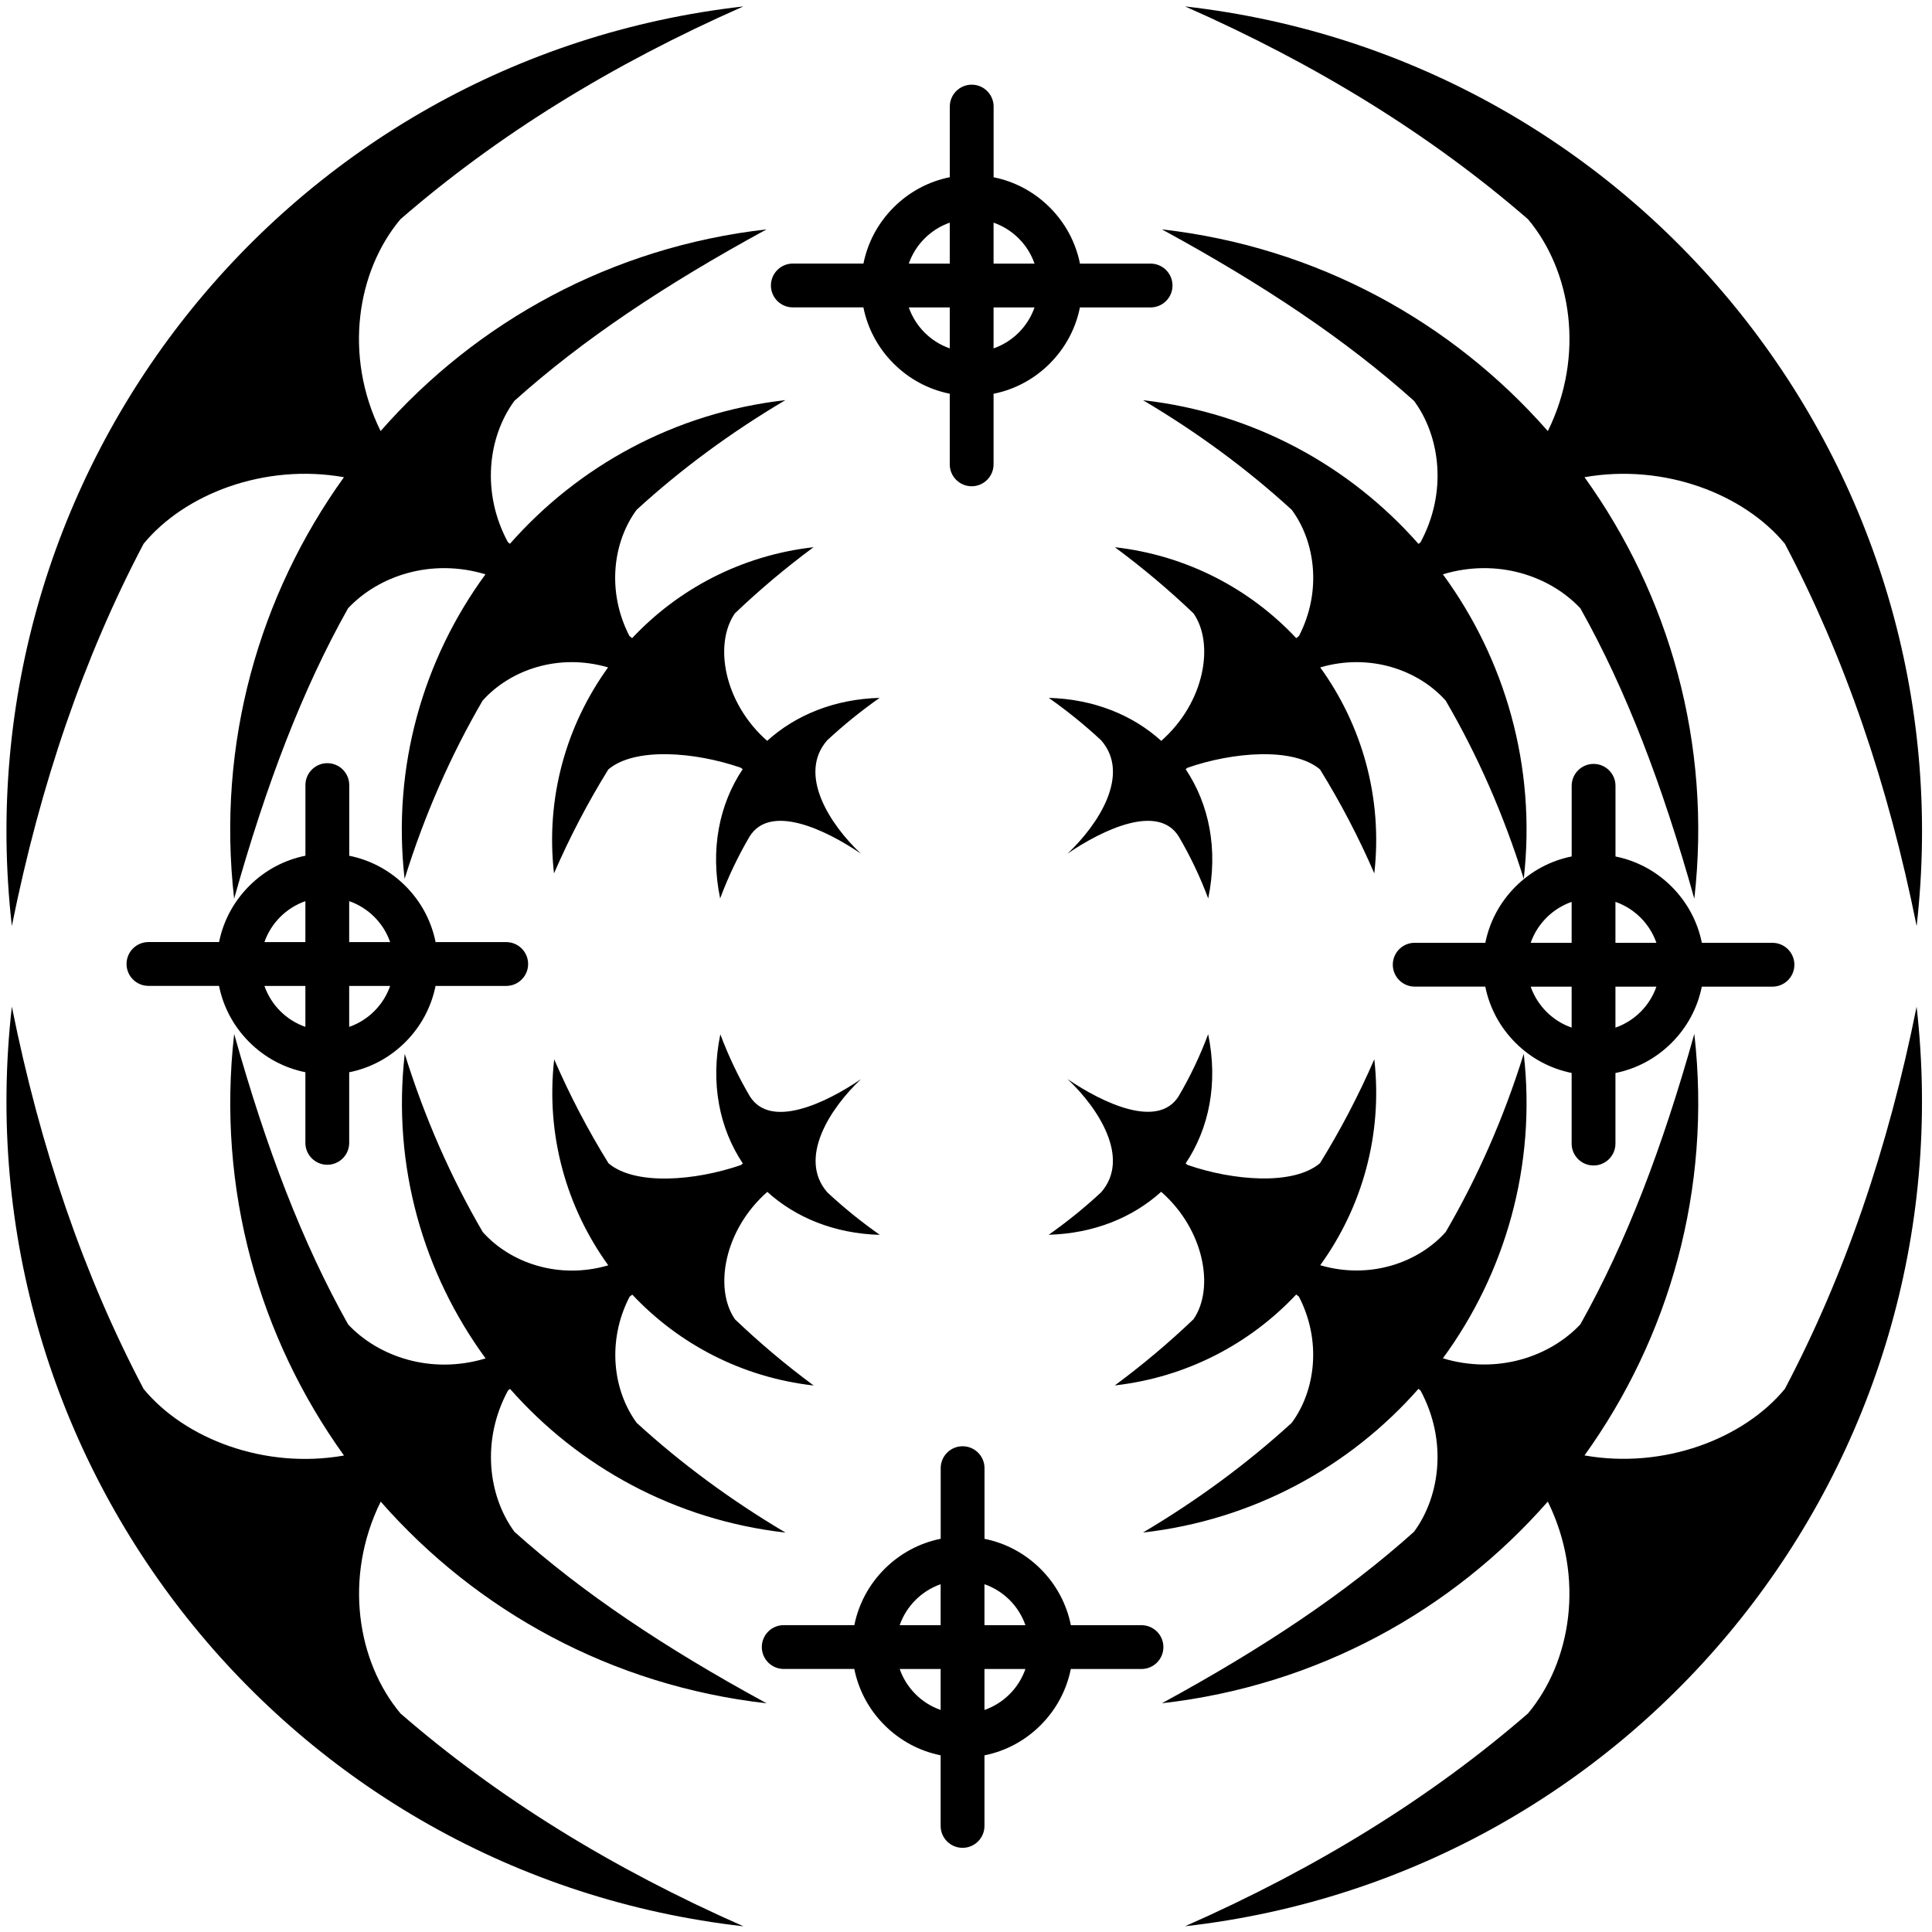 <?xml version="1.0" encoding="UTF-8" standalone="no"?>
<!-- Created with Inkscape (http://www.inkscape.org/) -->

<svg
   width="150"
   height="150"
   viewBox="0 0 39.687 39.688"
   version="1.1"
   id="svg160"
   inkscape:version="1.1.2 (b8e25be833, 2022-02-05)"
   sodipodi:docname="uixSvgIcon_ability_oneping.svg"
   xmlns:inkscape="http://www.inkscape.org/namespaces/inkscape"
   xmlns:sodipodi="http://sodipodi.sourceforge.net/DTD/sodipodi-0.dtd"
   xmlns="http://www.w3.org/2000/svg"
   xmlns:svg="http://www.w3.org/2000/svg">
  <sodipodi:namedview
     id="namedview162"
     pagecolor="#505050"
     bordercolor="#ffffff"
     borderopacity="1"
     inkscape:pageshadow="0"
     inkscape:pageopacity="0"
     inkscape:pagecheckerboard="1"
     inkscape:document-units="mm"
     showgrid="false"
     units="px"
     showguides="true"
     inkscape:guide-bbox="true"
     inkscape:zoom="2.8284271"
     inkscape:cx="-54.977552"
     inkscape:cy="59.220193"
     inkscape:window-width="1920"
     inkscape:window-height="991"
     inkscape:window-x="-9"
     inkscape:window-y="-9"
     inkscape:window-maximized="1"
     inkscape:current-layer="layer1">
    <sodipodi:guide
       position="0.132,39.767"
       orientation="1,0"
       id="guide531" />
    <sodipodi:guide
       position="0.249,39.555"
       orientation="0,-1"
       id="guide533" />
    <sodipodi:guide
       position="0.062,0.119"
       orientation="0,-1"
       id="guide535" />
    <sodipodi:guide
       position="39.487,35.425"
       orientation="1,0"
       id="guide537" />
  </sodipodi:namedview>
  <defs
     id="defs157">
    <filter
       style="color-interpolation-filters:sRGB;"
       inkscape:label="Invert"
       id="filter903"
       x="0"
       y="0"
       width="1"
       height="1">
      <feColorMatrix
         type="hueRotate"
         values="180"
         result="color1"
         id="feColorMatrix899" />
      <feColorMatrix
         values="-1 0 0 0 1 0 -1 0 0 1 0 0 -1 0 1 -0.21 -0.72 -0.07 2 0 "
         result="fbSourceGraphic"
         id="feColorMatrix901" />
      <feColorMatrix
         result="fbSourceGraphicAlpha"
         in="fbSourceGraphic"
         values="0 0 0 -1 0 0 0 0 -1 0 0 0 0 -1 0 0 0 0 1 0"
         id="feColorMatrix965" />
      <feColorMatrix
         id="feColorMatrix967"
         type="hueRotate"
         values="180"
         result="color1"
         in="fbSourceGraphic" />
      <feColorMatrix
         id="feColorMatrix969"
         values="-1 0 0 0 1 0 -1 0 0 1 0 0 -1 0 1 -0.21 -0.72 -0.07 2 0 "
         result="fbSourceGraphic" />
      <feColorMatrix
         result="fbSourceGraphicAlpha"
         in="fbSourceGraphic"
         values="0 0 0 -1 0 0 0 0 -1 0 0 0 0 -1 0 0 0 0 1 0"
         id="feColorMatrix1031" />
      <feColorMatrix
         id="feColorMatrix1033"
         type="hueRotate"
         values="180"
         result="color1"
         in="fbSourceGraphic" />
      <feColorMatrix
         id="feColorMatrix1035"
         values="-1 0 0 0 1 0 -1 0 0 1 0 0 -1 0 1 -0.21 -0.72 -0.07 2 0 "
         result="color2" />
    </filter>
    <filter
       style="color-interpolation-filters:sRGB;"
       inkscape:label="Invert"
       id="filter909"
       x="0"
       y="0"
       width="1"
       height="1">
      <feColorMatrix
         type="hueRotate"
         values="180"
         result="color1"
         id="feColorMatrix905" />
      <feColorMatrix
         values="-1 0 0 0 1 0 -1 0 0 1 0 0 -1 0 1 -0.21 -0.72 -0.07 2 0 "
         result="fbSourceGraphic"
         id="feColorMatrix907" />
      <feColorMatrix
         result="fbSourceGraphicAlpha"
         in="fbSourceGraphic"
         values="0 0 0 -1 0 0 0 0 -1 0 0 0 0 -1 0 0 0 0 1 0"
         id="feColorMatrix971" />
      <feColorMatrix
         id="feColorMatrix973"
         type="hueRotate"
         values="180"
         result="color1"
         in="fbSourceGraphic" />
      <feColorMatrix
         id="feColorMatrix975"
         values="-1 0 0 0 1 0 -1 0 0 1 0 0 -1 0 1 -0.21 -0.72 -0.07 2 0 "
         result="fbSourceGraphic" />
      <feColorMatrix
         result="fbSourceGraphicAlpha"
         in="fbSourceGraphic"
         values="0 0 0 -1 0 0 0 0 -1 0 0 0 0 -1 0 0 0 0 1 0"
         id="feColorMatrix1037" />
      <feColorMatrix
         id="feColorMatrix1039"
         type="hueRotate"
         values="180"
         result="color1"
         in="fbSourceGraphic" />
      <feColorMatrix
         id="feColorMatrix1041"
         values="-1 0 0 0 1 0 -1 0 0 1 0 0 -1 0 1 -0.21 -0.72 -0.07 2 0 "
         result="color2" />
    </filter>
    <filter
       style="color-interpolation-filters:sRGB;"
       inkscape:label="Invert"
       id="filter915"
       x="0"
       y="0"
       width="1"
       height="1">
      <feColorMatrix
         type="hueRotate"
         values="180"
         result="color1"
         id="feColorMatrix911" />
      <feColorMatrix
         values="-1 0 0 0 1 0 -1 0 0 1 0 0 -1 0 1 -0.21 -0.72 -0.07 2 0 "
         result="fbSourceGraphic"
         id="feColorMatrix913" />
      <feColorMatrix
         result="fbSourceGraphicAlpha"
         in="fbSourceGraphic"
         values="0 0 0 -1 0 0 0 0 -1 0 0 0 0 -1 0 0 0 0 1 0"
         id="feColorMatrix977" />
      <feColorMatrix
         id="feColorMatrix979"
         type="hueRotate"
         values="180"
         result="color1"
         in="fbSourceGraphic" />
      <feColorMatrix
         id="feColorMatrix981"
         values="-1 0 0 0 1 0 -1 0 0 1 0 0 -1 0 1 -0.21 -0.72 -0.07 2 0 "
         result="fbSourceGraphic" />
      <feColorMatrix
         result="fbSourceGraphicAlpha"
         in="fbSourceGraphic"
         values="0 0 0 -1 0 0 0 0 -1 0 0 0 0 -1 0 0 0 0 1 0"
         id="feColorMatrix1043" />
      <feColorMatrix
         id="feColorMatrix1045"
         type="hueRotate"
         values="180"
         result="color1"
         in="fbSourceGraphic" />
      <feColorMatrix
         id="feColorMatrix1047"
         values="-1 0 0 0 1 0 -1 0 0 1 0 0 -1 0 1 -0.21 -0.72 -0.07 2 0 "
         result="color2" />
    </filter>
    <filter
       style="color-interpolation-filters:sRGB;"
       inkscape:label="Invert"
       id="filter921"
       x="0"
       y="0"
       width="1"
       height="1">
      <feColorMatrix
         type="hueRotate"
         values="180"
         result="color1"
         id="feColorMatrix917" />
      <feColorMatrix
         values="-1 0 0 0 1 0 -1 0 0 1 0 0 -1 0 1 -0.21 -0.72 -0.07 2 0 "
         result="fbSourceGraphic"
         id="feColorMatrix919" />
      <feColorMatrix
         result="fbSourceGraphicAlpha"
         in="fbSourceGraphic"
         values="0 0 0 -1 0 0 0 0 -1 0 0 0 0 -1 0 0 0 0 1 0"
         id="feColorMatrix983" />
      <feColorMatrix
         id="feColorMatrix985"
         type="hueRotate"
         values="180"
         result="color1"
         in="fbSourceGraphic" />
      <feColorMatrix
         id="feColorMatrix987"
         values="-1 0 0 0 1 0 -1 0 0 1 0 0 -1 0 1 -0.21 -0.72 -0.07 2 0 "
         result="fbSourceGraphic" />
      <feColorMatrix
         result="fbSourceGraphicAlpha"
         in="fbSourceGraphic"
         values="0 0 0 -1 0 0 0 0 -1 0 0 0 0 -1 0 0 0 0 1 0"
         id="feColorMatrix1049" />
      <feColorMatrix
         id="feColorMatrix1051"
         type="hueRotate"
         values="180"
         result="color1"
         in="fbSourceGraphic" />
      <feColorMatrix
         id="feColorMatrix1053"
         values="-1 0 0 0 1 0 -1 0 0 1 0 0 -1 0 1 -0.21 -0.72 -0.07 2 0 "
         result="color2" />
    </filter>
    <filter
       style="color-interpolation-filters:sRGB;"
       inkscape:label="Invert"
       id="filter927"
       x="0"
       y="0"
       width="1"
       height="1">
      <feColorMatrix
         type="hueRotate"
         values="180"
         result="color1"
         id="feColorMatrix923" />
      <feColorMatrix
         values="-1 0 0 0 1 0 -1 0 0 1 0 0 -1 0 1 -0.21 -0.72 -0.07 2 0 "
         result="fbSourceGraphic"
         id="feColorMatrix925" />
      <feColorMatrix
         result="fbSourceGraphicAlpha"
         in="fbSourceGraphic"
         values="0 0 0 -1 0 0 0 0 -1 0 0 0 0 -1 0 0 0 0 1 0"
         id="feColorMatrix989" />
      <feColorMatrix
         id="feColorMatrix991"
         type="hueRotate"
         values="180"
         result="color1"
         in="fbSourceGraphic" />
      <feColorMatrix
         id="feColorMatrix993"
         values="-1 0 0 0 1 0 -1 0 0 1 0 0 -1 0 1 -0.21 -0.72 -0.07 2 0 "
         result="fbSourceGraphic" />
      <feColorMatrix
         result="fbSourceGraphicAlpha"
         in="fbSourceGraphic"
         values="0 0 0 -1 0 0 0 0 -1 0 0 0 0 -1 0 0 0 0 1 0"
         id="feColorMatrix1055" />
      <feColorMatrix
         id="feColorMatrix1057"
         type="hueRotate"
         values="180"
         result="color1"
         in="fbSourceGraphic" />
      <feColorMatrix
         id="feColorMatrix1059"
         values="-1 0 0 0 1 0 -1 0 0 1 0 0 -1 0 1 -0.21 -0.72 -0.07 2 0 "
         result="color2" />
    </filter>
    <filter
       style="color-interpolation-filters:sRGB;"
       inkscape:label="Invert"
       id="filter933"
       x="0"
       y="0"
       width="1"
       height="1">
      <feColorMatrix
         type="hueRotate"
         values="180"
         result="color1"
         id="feColorMatrix929" />
      <feColorMatrix
         values="-1 0 0 0 1 0 -1 0 0 1 0 0 -1 0 1 -0.21 -0.72 -0.07 2 0 "
         result="fbSourceGraphic"
         id="feColorMatrix931" />
      <feColorMatrix
         result="fbSourceGraphicAlpha"
         in="fbSourceGraphic"
         values="0 0 0 -1 0 0 0 0 -1 0 0 0 0 -1 0 0 0 0 1 0"
         id="feColorMatrix995" />
      <feColorMatrix
         id="feColorMatrix997"
         type="hueRotate"
         values="180"
         result="color1"
         in="fbSourceGraphic" />
      <feColorMatrix
         id="feColorMatrix999"
         values="-1 0 0 0 1 0 -1 0 0 1 0 0 -1 0 1 -0.21 -0.72 -0.07 2 0 "
         result="fbSourceGraphic" />
      <feColorMatrix
         result="fbSourceGraphicAlpha"
         in="fbSourceGraphic"
         values="0 0 0 -1 0 0 0 0 -1 0 0 0 0 -1 0 0 0 0 1 0"
         id="feColorMatrix1061" />
      <feColorMatrix
         id="feColorMatrix1063"
         type="hueRotate"
         values="180"
         result="color1"
         in="fbSourceGraphic" />
      <feColorMatrix
         id="feColorMatrix1065"
         values="-1 0 0 0 1 0 -1 0 0 1 0 0 -1 0 1 -0.21 -0.72 -0.07 2 0 "
         result="color2" />
    </filter>
    <filter
       style="color-interpolation-filters:sRGB;"
       inkscape:label="Invert"
       id="filter939"
       x="0"
       y="0"
       width="1"
       height="1">
      <feColorMatrix
         type="hueRotate"
         values="180"
         result="color1"
         id="feColorMatrix935" />
      <feColorMatrix
         values="-1 0 0 0 1 0 -1 0 0 1 0 0 -1 0 1 -0.21 -0.72 -0.07 2 0 "
         result="fbSourceGraphic"
         id="feColorMatrix937" />
      <feColorMatrix
         result="fbSourceGraphicAlpha"
         in="fbSourceGraphic"
         values="0 0 0 -1 0 0 0 0 -1 0 0 0 0 -1 0 0 0 0 1 0"
         id="feColorMatrix1001" />
      <feColorMatrix
         id="feColorMatrix1003"
         type="hueRotate"
         values="180"
         result="color1"
         in="fbSourceGraphic" />
      <feColorMatrix
         id="feColorMatrix1005"
         values="-1 0 0 0 1 0 -1 0 0 1 0 0 -1 0 1 -0.21 -0.72 -0.07 2 0 "
         result="fbSourceGraphic" />
      <feColorMatrix
         result="fbSourceGraphicAlpha"
         in="fbSourceGraphic"
         values="0 0 0 -1 0 0 0 0 -1 0 0 0 0 -1 0 0 0 0 1 0"
         id="feColorMatrix1067" />
      <feColorMatrix
         id="feColorMatrix1069"
         type="hueRotate"
         values="180"
         result="color1"
         in="fbSourceGraphic" />
      <feColorMatrix
         id="feColorMatrix1071"
         values="-1 0 0 0 1 0 -1 0 0 1 0 0 -1 0 1 -0.21 -0.72 -0.07 2 0 "
         result="color2" />
    </filter>
    <filter
       style="color-interpolation-filters:sRGB;"
       inkscape:label="Invert"
       id="filter945"
       x="0"
       y="0"
       width="1"
       height="1">
      <feColorMatrix
         type="hueRotate"
         values="180"
         result="color1"
         id="feColorMatrix941" />
      <feColorMatrix
         values="-1 0 0 0 1 0 -1 0 0 1 0 0 -1 0 1 -0.21 -0.72 -0.07 2 0 "
         result="fbSourceGraphic"
         id="feColorMatrix943" />
      <feColorMatrix
         result="fbSourceGraphicAlpha"
         in="fbSourceGraphic"
         values="0 0 0 -1 0 0 0 0 -1 0 0 0 0 -1 0 0 0 0 1 0"
         id="feColorMatrix1007" />
      <feColorMatrix
         id="feColorMatrix1009"
         type="hueRotate"
         values="180"
         result="color1"
         in="fbSourceGraphic" />
      <feColorMatrix
         id="feColorMatrix1011"
         values="-1 0 0 0 1 0 -1 0 0 1 0 0 -1 0 1 -0.21 -0.72 -0.07 2 0 "
         result="fbSourceGraphic" />
      <feColorMatrix
         result="fbSourceGraphicAlpha"
         in="fbSourceGraphic"
         values="0 0 0 -1 0 0 0 0 -1 0 0 0 0 -1 0 0 0 0 1 0"
         id="feColorMatrix1073" />
      <feColorMatrix
         id="feColorMatrix1075"
         type="hueRotate"
         values="180"
         result="color1"
         in="fbSourceGraphic" />
      <feColorMatrix
         id="feColorMatrix1077"
         values="-1 0 0 0 1 0 -1 0 0 1 0 0 -1 0 1 -0.21 -0.72 -0.07 2 0 "
         result="color2" />
    </filter>
  </defs>
  <g
     inkscape:label="Layer 1"
     inkscape:groupmode="layer"
     id="layer1">
    <path
       fill="#000000"
       d="m 39.372,20.677 c -0.585,2.917 -1.482,5.529 -2.707,7.854 -0.841,1.019 -2.478,1.656 -4.116,1.367 1.738,-2.418 2.619,-5.466 2.256,-8.659 -0.659,2.347 -1.399,4.288 -2.341,5.966 -0.627,0.667 -1.71,1.035 -2.824,0.698 1.274,-1.739 1.924,-3.944 1.661,-6.256 -0.411,1.318 -0.948,2.537 -1.603,3.661 -0.559,0.627 -1.552,0.983 -2.578,0.683 0.853,-1.18 1.288,-2.67 1.111,-4.231 -0.325,0.748 -0.698,1.46 -1.116,2.135 -0.547,0.463 -1.787,0.359 -2.719,0.036 l -0.041,-0.031 c 0.481,-0.719 0.672,-1.646 0.463,-2.655 -0.166,0.444 -0.368,0.868 -0.604,1.27 -0.421,0.681 -1.546,0.154 -2.286,-0.349 0.632,0.593 1.305,1.626 0.691,2.327 -0.334,0.311 -0.693,0.602 -1.077,0.872 0.928,-0.026 1.726,-0.353 2.311,-0.883 0.894,0.786 1.098,1.994 0.663,2.619 -0.506,0.483 -1.045,0.937 -1.616,1.359 1.483,-0.168 2.779,-0.859 3.727,-1.868 l 0.056,0.045 c 0.471,0.914 0.338,1.931 -0.148,2.591 -0.919,0.84 -1.939,1.591 -3.056,2.254 2.277,-0.258 4.254,-1.357 5.659,-2.952 l 0.041,0.032 c 0.552,1.018 0.411,2.166 -0.132,2.904 -1.394,1.251 -3.085,2.383 -5.18,3.523 3.192,-0.362 5.964,-1.904 7.928,-4.143 0.769,1.561 0.48,3.293 -0.407,4.352 -1.987,1.724 -4.33,3.175 -7.045,4.372 9.364,-1.061 16.093,-9.519 15.028,-18.892 z"
       id="path339"
       style="stroke-width:0.04;filter:url(#filter903)" />
    <path
       fill="#000000"
       d="m 0.243,20.679 c 0.585,2.917 1.482,5.529 2.707,7.854 0.841,1.019 2.478,1.656 4.116,1.367 -1.738,-2.418 -2.619,-5.465 -2.256,-8.659 0.659,2.347 1.399,4.288 2.341,5.966 0.627,0.667 1.71,1.035 2.824,0.698 -1.274,-1.739 -1.924,-3.944 -1.661,-6.256 0.411,1.318 0.948,2.537 1.603,3.661 0.559,0.627 1.552,0.983 2.578,0.683 -0.853,-1.18 -1.288,-2.67 -1.111,-4.231 0.325,0.748 0.698,1.46 1.116,2.135 0.547,0.463 1.787,0.359 2.719,0.036 l 0.041,-0.031 c -0.48,-0.718 -0.672,-1.646 -0.463,-2.655 0.166,0.444 0.368,0.868 0.604,1.27 0.421,0.681 1.546,0.154 2.286,-0.349 -0.632,0.593 -1.305,1.626 -0.691,2.327 0.334,0.311 0.693,0.602 1.077,0.872 -0.928,-0.026 -1.726,-0.353 -2.311,-0.883 -0.894,0.786 -1.098,1.994 -0.663,2.619 0.506,0.483 1.045,0.937 1.616,1.359 -1.483,-0.168 -2.779,-0.859 -3.727,-1.868 l -0.056,0.045 c -0.471,0.914 -0.338,1.931 0.148,2.591 0.919,0.84 1.939,1.591 3.056,2.253 -2.277,-0.258 -4.254,-1.357 -5.659,-2.952 l -0.041,0.032 c -0.552,1.018 -0.411,2.166 0.132,2.904 1.394,1.251 3.085,2.383 5.18,3.523 -3.192,-0.362 -5.964,-1.904 -7.928,-4.143 -0.769,1.561 -0.48,3.293 0.407,4.352 1.987,1.724 4.33,3.175 7.045,4.372 C 5.907,38.509 -0.822,30.051 0.243,20.679 Z"
       id="path348"
       style="stroke-width:0.04;filter:url(#filter909)" />
    <path
       fill="#000000"
       d="M 0.243,19.022 C 0.828,16.106 1.725,13.494 2.95,11.169 3.791,10.15 5.427,9.513 7.065,9.803 c -1.738,2.417 -2.619,5.465 -2.256,8.658 0.659,-2.347 1.398,-4.288 2.34,-5.965 0.627,-0.667 1.709,-1.035 2.823,-0.698 -1.274,1.739 -1.923,3.944 -1.661,6.256 0.411,-1.318 0.948,-2.537 1.602,-3.661 0.559,-0.627 1.552,-0.983 2.578,-0.683 -0.853,1.18 -1.288,2.669 -1.111,4.231 0.325,-0.748 0.698,-1.46 1.116,-2.135 0.547,-0.463 1.786,-0.359 2.719,-0.036 l 0.041,0.031 c -0.48,0.718 -0.672,1.646 -0.463,2.655 0.166,-0.444 0.368,-0.868 0.604,-1.27 0.421,-0.681 1.546,-0.154 2.286,0.349 -0.632,-0.593 -1.305,-1.626 -0.691,-2.327 0.334,-0.311 0.693,-0.602 1.077,-0.872 -0.928,0.026 -1.725,0.353 -2.31,0.883 -0.894,-0.786 -1.098,-1.993 -0.663,-2.619 0.506,-0.483 1.045,-0.937 1.616,-1.359 -1.483,0.168 -2.779,0.859 -3.727,1.868 l -0.056,-0.045 c -0.471,-0.913 -0.338,-1.931 0.148,-2.591 0.918,-0.84 1.938,-1.591 3.056,-2.253 -2.277,0.258 -4.254,1.357 -5.658,2.951 l -0.041,-0.032 C 9.882,10.121 10.023,8.974 10.566,8.235 11.96,6.984 13.651,5.853 15.746,4.712 12.554,5.074 9.782,6.616 7.818,8.855 7.049,7.295 7.338,5.562 8.225,4.504 10.212,2.78 12.555,1.329 15.27,0.132 5.906,1.193 -0.822,9.651 0.243,19.022 Z"
       id="path529"
       style="stroke-width:0.04;filter:url(#filter915)" />
    <path
       fill="#000000"
       d="m 39.372,19.024 c -0.585,-2.917 -1.482,-5.529 -2.707,-7.854 -0.841,-1.019 -2.478,-1.656 -4.116,-1.367 1.738,2.418 2.619,5.466 2.256,8.659 -0.659,-2.347 -1.399,-4.288 -2.341,-5.966 -0.627,-0.667 -1.71,-1.035 -2.824,-0.698 1.274,1.739 1.924,3.944 1.661,6.256 -0.411,-1.318 -0.948,-2.537 -1.603,-3.661 -0.559,-0.627 -1.552,-0.983 -2.578,-0.683 0.853,1.18 1.288,2.67 1.111,4.231 C 27.907,17.193 27.534,16.482 27.116,15.806 26.57,15.344 25.33,15.447 24.397,15.77 l -0.041,0.031 c 0.481,0.719 0.672,1.646 0.463,2.655 -0.166,-0.444 -0.368,-0.868 -0.604,-1.27 -0.421,-0.681 -1.546,-0.154 -2.286,0.349 0.632,-0.593 1.305,-1.626 0.691,-2.327 -0.334,-0.311 -0.693,-0.602 -1.077,-0.872 0.928,0.026 1.726,0.353 2.311,0.883 0.894,-0.786 1.098,-1.994 0.663,-2.619 -0.506,-0.483 -1.045,-0.937 -1.616,-1.359 1.483,0.168 2.779,0.859 3.727,1.868 l 0.056,-0.045 C 27.155,12.152 27.022,11.134 26.536,10.474 25.618,9.634 24.598,8.883 23.48,8.221 c 2.277,0.258 4.254,1.357 5.659,2.952 l 0.041,-0.032 C 29.731,10.122 29.591,8.974 29.048,8.236 27.654,6.985 25.963,5.853 23.868,4.712 27.06,5.074 29.831,6.616 31.796,8.856 32.565,7.295 32.276,5.562 31.389,4.504 29.401,2.78 27.059,1.329 24.344,0.132 c 9.364,1.061 16.093,9.519 15.028,18.892 z"
       id="path539"
       style="stroke-width:0.04;filter:url(#filter921)" />
    <g
       id="g849"
       transform="matrix(0.009,0,0,-0.009,15.836,9.989)"
       style="filter:url(#filter927)">
	<path
   d="m 458.2,0 c -27.6,0 -50,22.4 -50,50 v 161.2 c -48.3,9.7 -92.6,33.3 -128.2,68.9 -35.6,35.6 -59.2,79.9 -68.9,128.2 H 50 c -27.6,0 -50,22.4 -50,50 0,27.601 22.4,50 50,50 h 161.2 c 9.7,48.301 33.3,92.601 68.9,128.2 35.6,35.601 79.9,59.2 128.2,68.9 v 161.2 c 0,27.6 22.4,50 50,50 27.601,0 50,-22.4 50,-50 V 705.3 c 48.301,-9.699 92.601,-33.3 128.2,-68.899 35.601,-35.601 59.2,-79.9 68.9,-128.2 h 161.2 c 27.6,0 50,-22.4 50,-50 0,-27.6 -22.4,-50 -50,-50 H 705.3 C 695.601,359.9 672,315.6 636.4,280 600.799,244.4 556.5,220.8 508.2,211.1 V 50 c 0,-27.6 -22.4,-50 -50,-50 z m -50,601.7 c -43.7,-15.3 -78.3,-49.9 -93.5,-93.5 h 93.5 z m 0,-193.5 h -93.5 c 15.3,-43.7 49.9,-78.3 93.5,-93.5 z m 100,193.5 v -93.5 h 93.5 c -15.2,43.7 -49.8,78.3 -93.5,93.5 z m 93.5,-193.5 h -93.5 v -93.5 c 43.7,15.2 78.3,49.8 93.5,93.5 z"
   id="path847" />

</g>
    <g
       id="g889"
       transform="matrix(0.009,0,0,-0.009,2.599,23.927)"
       style="filter:url(#filter933)">
	<path
   d="m 458.2,0 c -27.6,0 -50,22.4 -50,50 v 161.2 c -48.3,9.7 -92.6,33.3 -128.2,68.9 -35.6,35.6 -59.2,79.9 -68.9,128.2 H 50 c -27.6,0 -50,22.4 -50,50 0,27.601 22.4,50 50,50 h 161.2 c 9.7,48.301 33.3,92.601 68.9,128.2 35.6,35.601 79.9,59.2 128.2,68.9 v 161.2 c 0,27.6 22.4,50 50,50 27.601,0 50,-22.4 50,-50 V 705.3 c 48.301,-9.699 92.601,-33.3 128.2,-68.899 35.601,-35.601 59.2,-79.9 68.9,-128.2 h 161.2 c 27.6,0 50,-22.4 50,-50 0,-27.6 -22.4,-50 -50,-50 H 705.3 C 695.601,359.9 672,315.6 636.4,280 600.799,244.4 556.5,220.8 508.2,211.1 V 50 c 0,-27.6 -22.4,-50 -50,-50 z m -50,601.7 c -43.7,-15.3 -78.3,-49.9 -93.5,-93.5 h 93.5 z m 0,-193.5 h -93.5 c 15.3,-43.7 49.9,-78.3 93.5,-93.5 z m 100,193.5 v -93.5 h 93.5 c -15.2,43.7 -49.8,78.3 -93.5,93.5 z m 93.5,-193.5 h -93.5 v -93.5 c 43.7,15.2 78.3,49.8 93.5,93.5 z"
   id="path887" />

</g>
    <g
       id="g893"
       transform="matrix(0.009,0,0,-0.009,15.649,37.959)"
       style="filter:url(#filter939)">
	<path
   d="m 458.2,0 c -27.6,0 -50,22.4 -50,50 v 161.2 c -48.3,9.7 -92.6,33.3 -128.2,68.9 -35.6,35.6 -59.2,79.9 -68.9,128.2 H 50 c -27.6,0 -50,22.4 -50,50 0,27.601 22.4,50 50,50 h 161.2 c 9.7,48.301 33.3,92.601 68.9,128.2 35.6,35.601 79.9,59.2 128.2,68.9 v 161.2 c 0,27.6 22.4,50 50,50 27.601,0 50,-22.4 50,-50 V 705.3 c 48.301,-9.699 92.601,-33.3 128.2,-68.899 35.601,-35.601 59.2,-79.9 68.9,-128.2 h 161.2 c 27.6,0 50,-22.4 50,-50 0,-27.6 -22.4,-50 -50,-50 H 705.3 C 695.601,359.9 672,315.6 636.4,280 600.799,244.4 556.5,220.8 508.2,211.1 V 50 c 0,-27.6 -22.4,-50 -50,-50 z m -50,601.7 c -43.7,-15.3 -78.3,-49.9 -93.5,-93.5 h 93.5 z m 0,-193.5 h -93.5 c 15.3,-43.7 49.9,-78.3 93.5,-93.5 z m 100,193.5 v -93.5 h 93.5 c -15.2,43.7 -49.8,78.3 -93.5,93.5 z m 93.5,-193.5 h -93.5 v -93.5 c 43.7,15.2 78.3,49.8 93.5,93.5 z"
   id="path891" />

</g>
    <g
       id="g897"
       transform="matrix(0.009,0,0,-0.009,28.611,23.942)"
       style="filter:url(#filter945)">
	<path
   d="m 458.2,0 c -27.6,0 -50,22.4 -50,50 v 161.2 c -48.3,9.7 -92.6,33.3 -128.2,68.9 -35.6,35.6 -59.2,79.9 -68.9,128.2 H 50 c -27.6,0 -50,22.4 -50,50 0,27.601 22.4,50 50,50 h 161.2 c 9.7,48.301 33.3,92.601 68.9,128.2 35.6,35.601 79.9,59.2 128.2,68.9 v 161.2 c 0,27.6 22.4,50 50,50 27.601,0 50,-22.4 50,-50 V 705.3 c 48.301,-9.699 92.601,-33.3 128.2,-68.899 35.601,-35.601 59.2,-79.9 68.9,-128.2 h 161.2 c 27.6,0 50,-22.4 50,-50 0,-27.6 -22.4,-50 -50,-50 H 705.3 C 695.601,359.9 672,315.6 636.4,280 600.799,244.4 556.5,220.8 508.2,211.1 V 50 c 0,-27.6 -22.4,-50 -50,-50 z m -50,601.7 c -43.7,-15.3 -78.3,-49.9 -93.5,-93.5 h 93.5 z m 0,-193.5 h -93.5 c 15.3,-43.7 49.9,-78.3 93.5,-93.5 z m 100,193.5 v -93.5 h 93.5 c -15.2,43.7 -49.8,78.3 -93.5,93.5 z m 93.5,-193.5 h -93.5 v -93.5 c 43.7,15.2 78.3,49.8 93.5,93.5 z"
   id="path895" />

</g>
  </g>
</svg>
